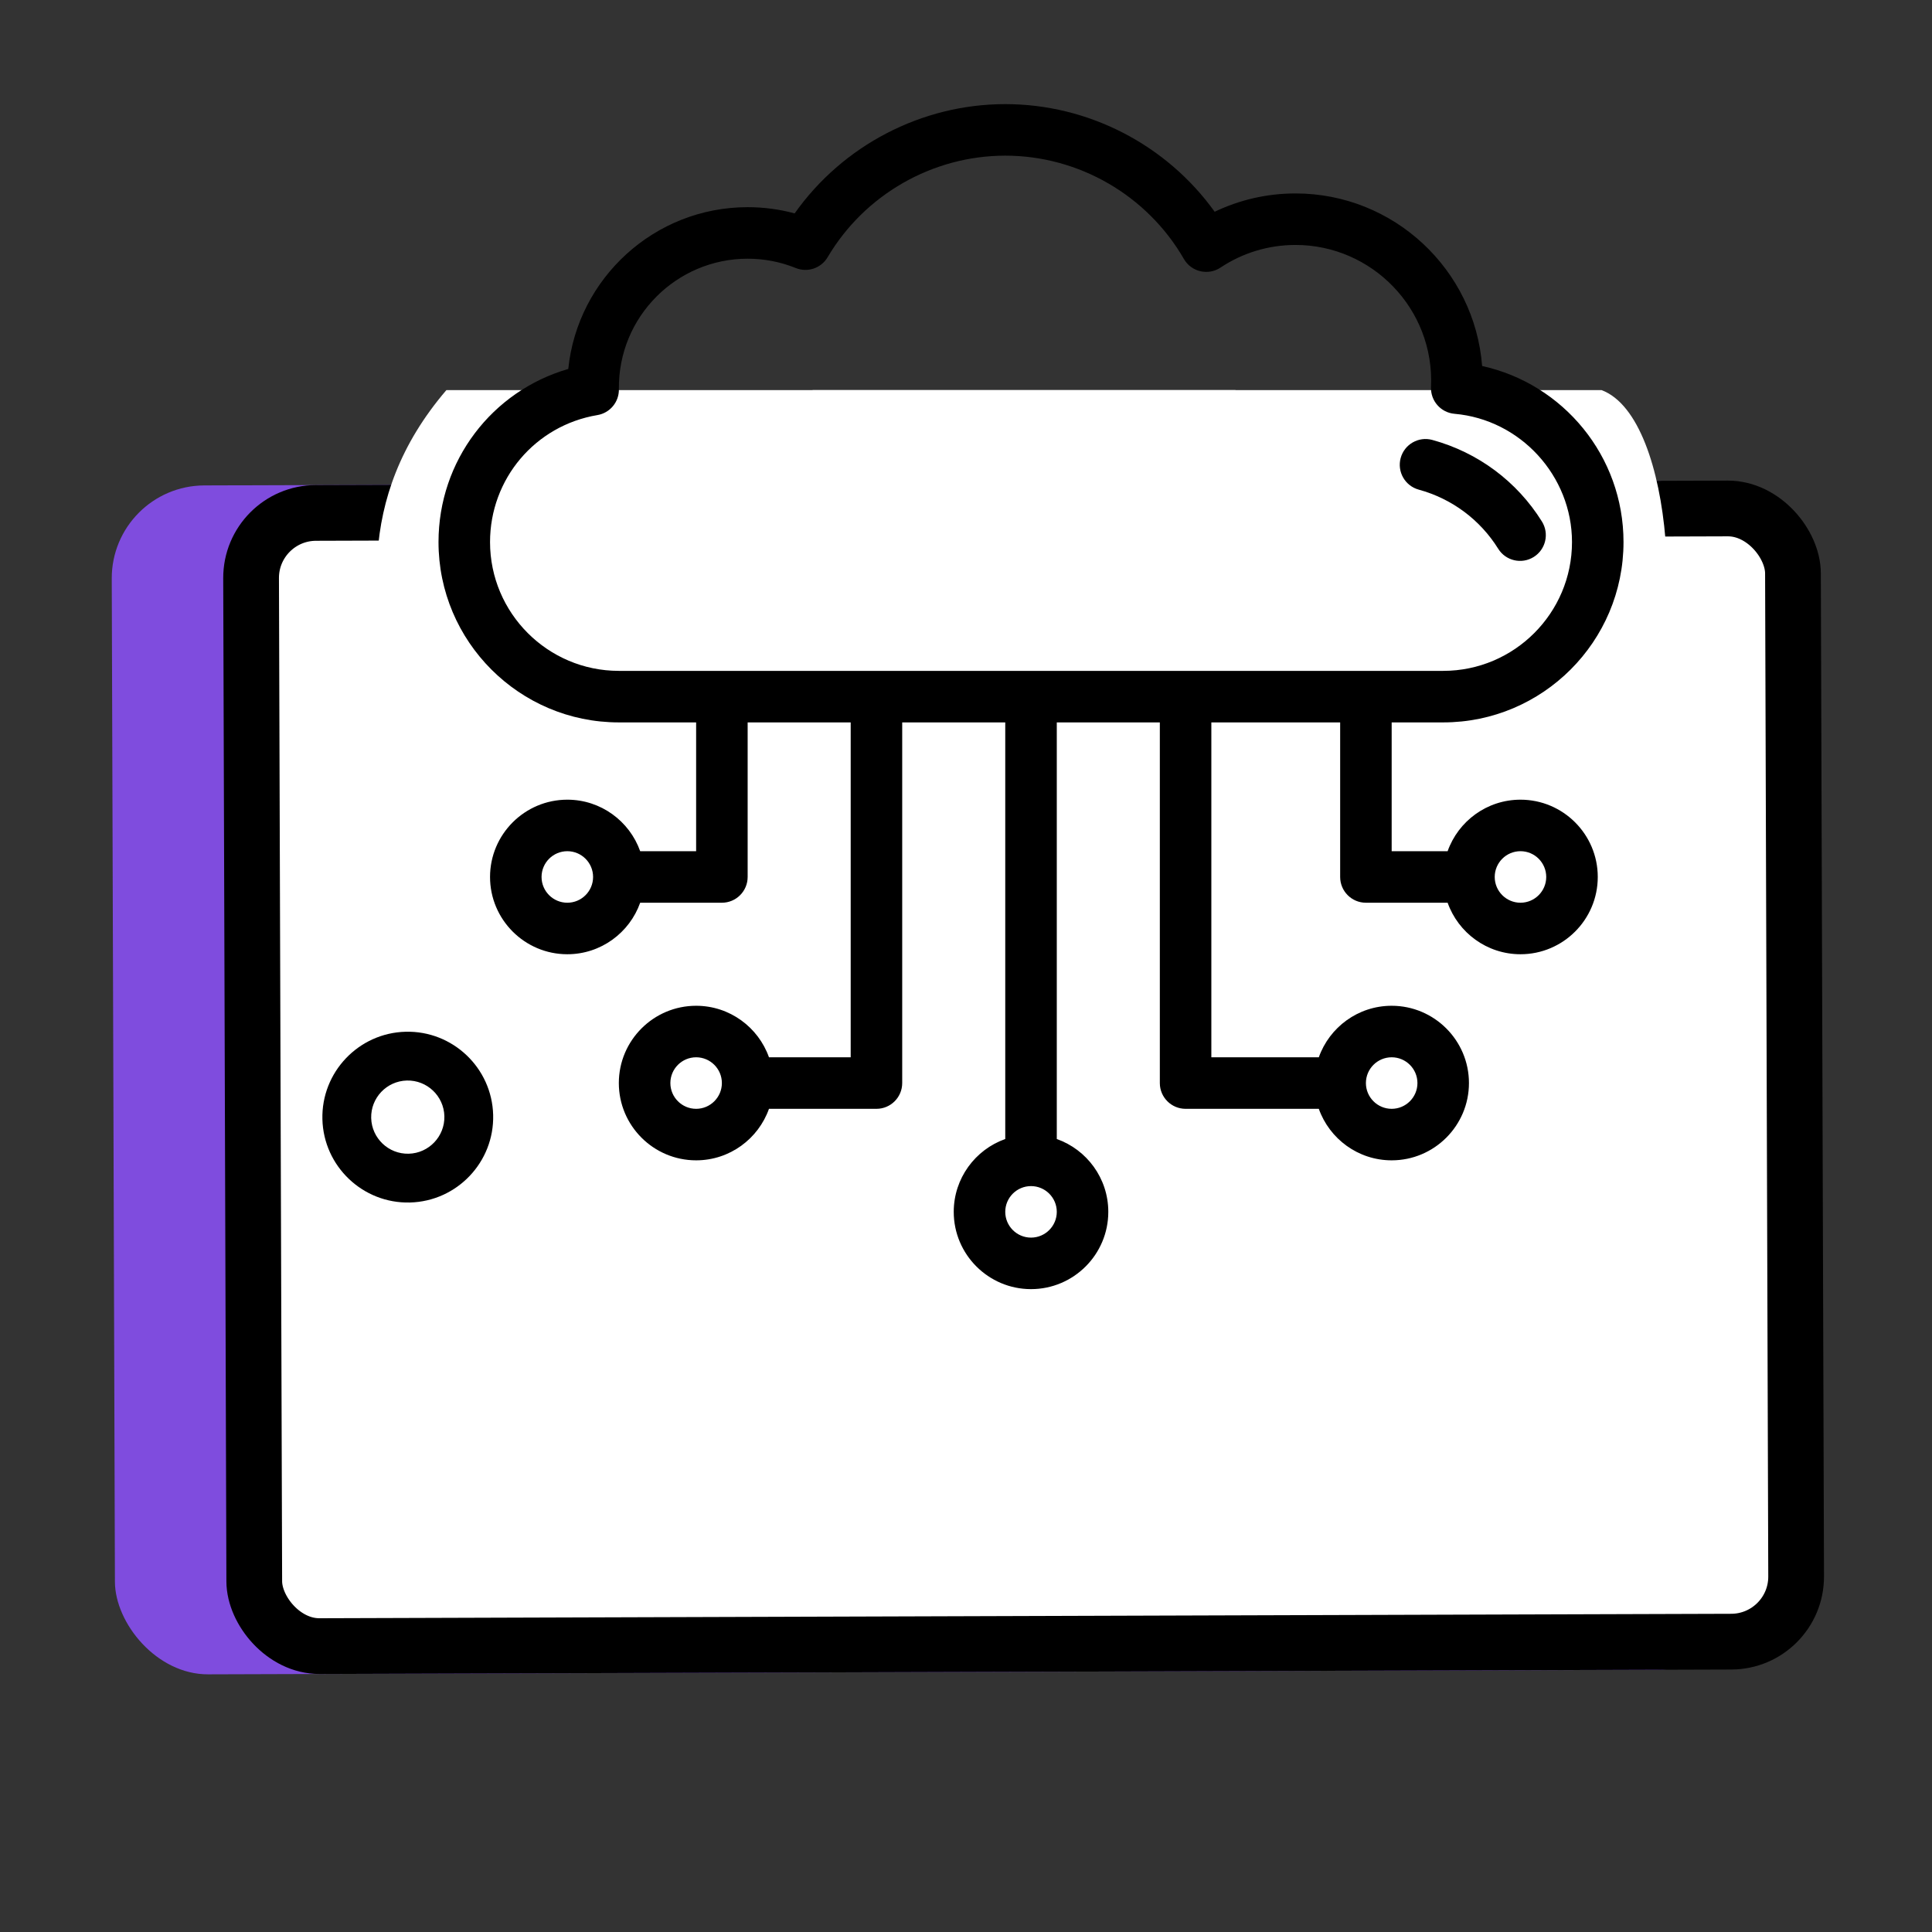 <svg width="104" height="104" viewBox="0 0 104 104" fill="none" xmlns="http://www.w3.org/2000/svg">
<rect x="0" y="0" width="104" height="104" fill="#333333" stroke="none"/>
<rect x="6" y="26.146" width="88" height="64" rx="5" transform="rotate(-0.181 6 26.146)" fill="#7F4CDE"/>
<rect x="13.505" y="27.622" width="83" height="61" rx="3.5" transform="rotate(-0.181 13.505 27.622)" fill="white" stroke="black" stroke-width="3"/>
<path d="M21.5 38C20 33 19.016 26.852 24.029 21L66.5 21C70.5 22.5 71 35 68.5 38.5L21.5 38Z" fill="white"/>
<path d="M41.214 38C39.713 33 38.73 26.852 43.743 21L86.213 21C90.213 22.5 90.713 35 88.213 38.5L41.214 38Z" fill="white"/>
<path d="M26.547 60.019C26.483 57.485 24.369 55.475 21.835 55.539C19.301 55.603 17.291 57.717 17.355 60.251C17.419 62.785 19.533 64.795 22.067 64.731C24.601 64.667 26.611 62.553 26.547 60.019ZM19.981 60.184C19.954 59.098 20.815 58.193 21.901 58.165C22.987 58.138 23.893 58.999 23.921 60.085C23.948 61.171 23.087 62.077 22.001 62.105C20.915 62.132 20.009 61.271 19.981 60.184Z" fill="black"/>
<path d="M81.848 43.047C80.04 43.047 78.499 44.206 77.926 45.82H74.914V38.887H77.688C83.04 38.887 87.394 34.532 87.394 29.18C87.394 24.547 84.145 20.662 79.783 19.702C79.38 14.512 75.028 10.413 69.737 10.413C68.219 10.413 66.738 10.751 65.386 11.399C62.798 7.795 58.594 5.605 54.113 5.605C49.605 5.605 45.359 7.834 42.777 11.487C41.954 11.265 41.107 11.152 40.246 11.152C35.231 11.152 31.091 14.976 30.59 19.861C26.482 21.049 23.605 24.804 23.605 29.18C23.605 34.532 27.96 38.887 33.312 38.887H37.473V45.82H34.461C33.888 44.206 32.347 43.047 30.539 43.047C28.245 43.047 26.379 44.913 26.379 47.207C26.379 49.501 28.245 51.367 30.539 51.367C32.347 51.367 33.888 50.208 34.461 48.594H38.859C39.625 48.594 40.246 47.973 40.246 47.207V38.887H45.793V56.914H41.394C40.822 55.3 39.28 54.141 37.473 54.141C35.179 54.141 33.312 56.007 33.312 58.301C33.312 60.595 35.179 62.461 37.473 62.461C39.28 62.461 40.822 61.301 41.394 59.688H47.18C47.946 59.688 48.566 59.066 48.566 58.301V38.887H54.113V61.313C52.499 61.885 51.34 63.427 51.34 65.234C51.34 67.528 53.206 69.394 55.5 69.394C57.794 69.394 59.66 67.528 59.66 65.234C59.66 63.427 58.501 61.885 56.887 61.313V38.887H62.434V58.301C62.434 59.066 63.054 59.688 63.82 59.688H70.992C71.565 61.301 73.106 62.461 74.914 62.461C77.208 62.461 79.074 60.595 79.074 58.301C79.074 56.007 77.208 54.141 74.914 54.141C73.106 54.141 71.565 55.3 70.992 56.914H65.207V38.887H72.141V47.207C72.141 47.973 72.761 48.594 73.527 48.594H77.926C78.499 50.208 80.04 51.367 81.848 51.367C84.142 51.367 86.008 49.501 86.008 47.207C86.008 44.913 84.142 43.047 81.848 43.047ZM30.539 48.594C29.774 48.594 29.152 47.972 29.152 47.207C29.152 46.442 29.774 45.82 30.539 45.82C31.304 45.82 31.926 46.442 31.926 47.207C31.926 47.972 31.304 48.594 30.539 48.594ZM37.473 59.688C36.708 59.688 36.086 59.065 36.086 58.301C36.086 57.536 36.708 56.914 37.473 56.914C38.237 56.914 38.859 57.536 38.859 58.301C38.859 59.065 38.237 59.688 37.473 59.688ZM55.5 66.621C54.735 66.621 54.113 65.999 54.113 65.234C54.113 64.47 54.735 63.848 55.5 63.848C56.265 63.848 56.887 64.47 56.887 65.234C56.887 65.999 56.265 66.621 55.5 66.621ZM74.914 56.914C75.679 56.914 76.301 57.536 76.301 58.301C76.301 59.065 75.679 59.688 74.914 59.688C74.149 59.688 73.527 59.065 73.527 58.301C73.527 57.536 74.149 56.914 74.914 56.914ZM26.379 29.18C26.379 25.779 28.809 22.905 32.158 22.344C32.833 22.231 33.325 21.642 33.315 20.957C33.266 17.047 36.423 13.926 40.246 13.926C41.139 13.926 42.011 14.095 42.837 14.428C43.474 14.685 44.202 14.438 44.551 13.847C46.54 10.474 50.204 8.379 54.113 8.379C58.067 8.379 61.752 10.511 63.73 13.942C64.131 14.637 65.035 14.846 65.7 14.404C66.898 13.607 68.294 13.186 69.737 13.186C73.853 13.186 77.223 16.624 77.032 20.83C76.998 21.573 77.556 22.21 78.297 22.275C81.843 22.583 84.621 25.616 84.621 29.18C84.621 33.003 81.511 36.113 77.688 36.113H33.312C29.489 36.113 26.379 33.003 26.379 29.18ZM81.848 48.594C81.083 48.594 80.461 47.972 80.461 47.207C80.461 46.442 81.083 45.82 81.848 45.82C82.612 45.82 83.234 46.442 83.234 47.207C83.234 47.972 82.612 48.594 81.848 48.594Z" fill="black"/>
<path d="M76.371 26.357C78.155 26.845 79.674 27.976 80.649 29.54C81.053 30.189 81.908 30.389 82.559 29.983C83.209 29.578 83.407 28.723 83.002 28.073C81.657 25.915 79.562 24.355 77.103 23.682C76.364 23.479 75.602 23.915 75.399 24.653C75.197 25.392 75.632 26.155 76.371 26.357Z" fill="black"/>
</svg>
